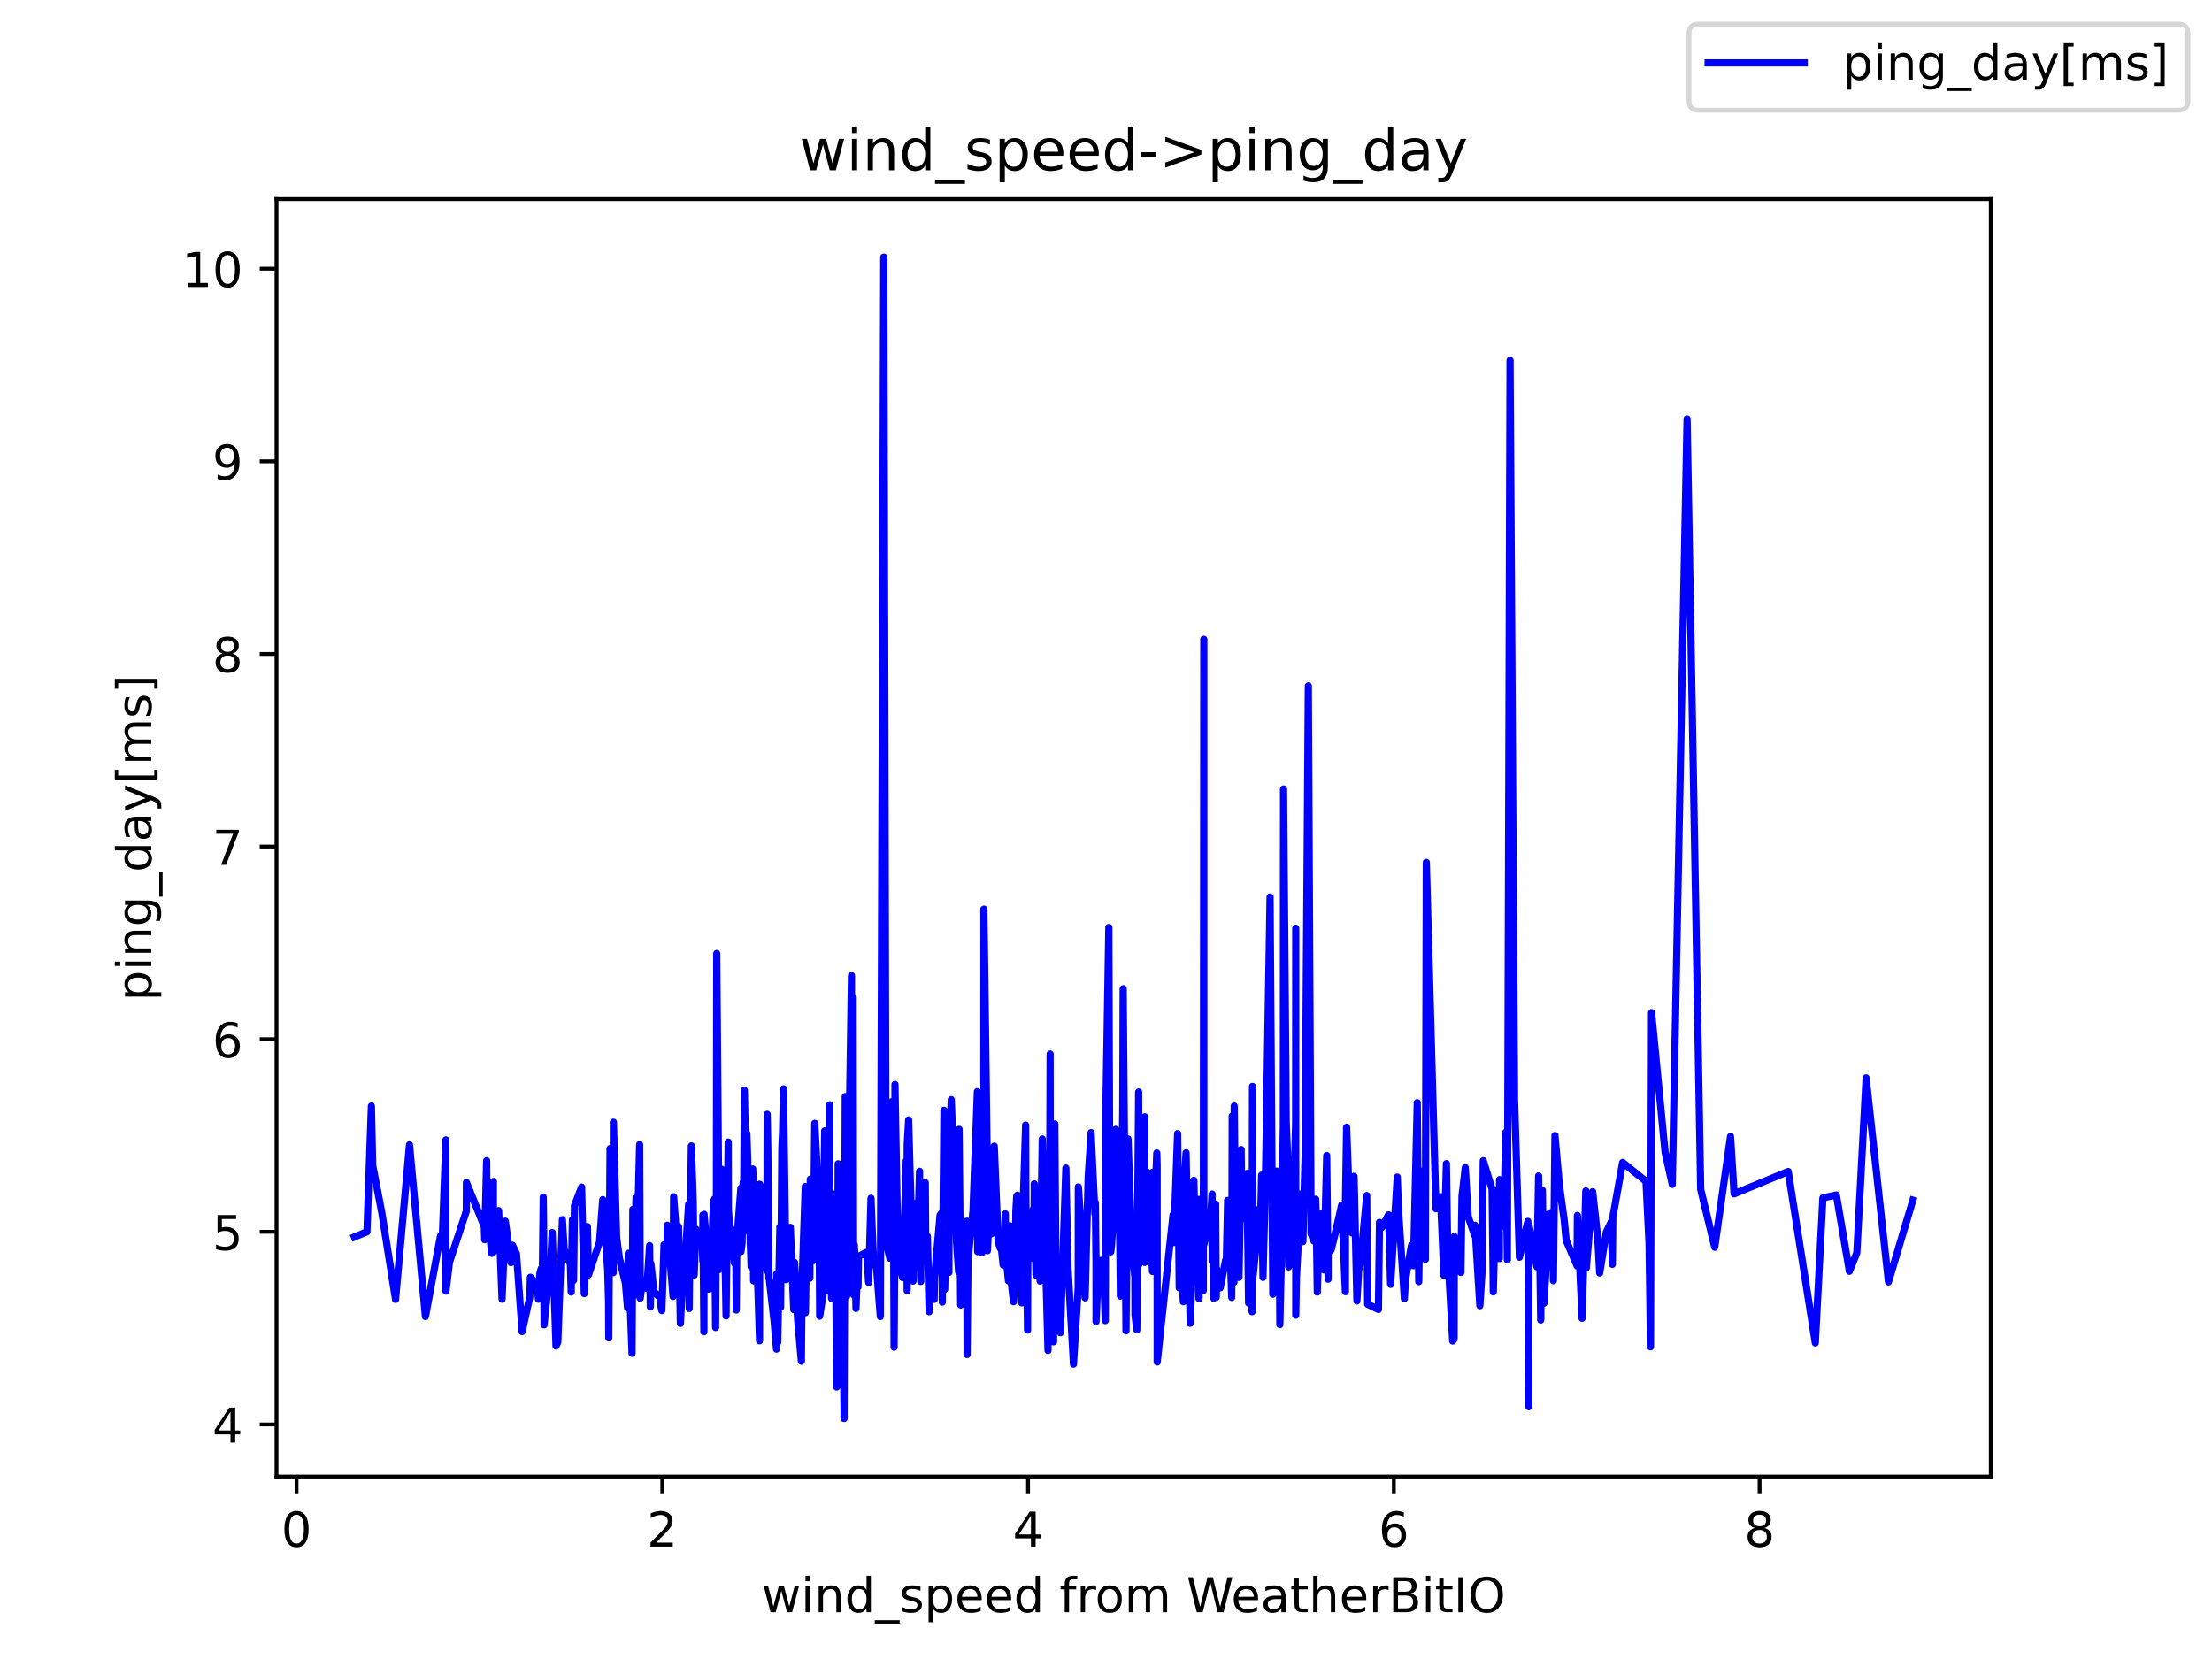 <?xml version="1.0" encoding="utf-8" standalone="no"?>
<!DOCTYPE svg PUBLIC "-//W3C//DTD SVG 1.1//EN"
  "http://www.w3.org/Graphics/SVG/1.1/DTD/svg11.dtd">
<!-- Created with matplotlib (https://matplotlib.org/) -->
<svg height="345.6pt" version="1.1" viewBox="0 0 460.8 345.6" width="460.8pt" xmlns="http://www.w3.org/2000/svg" xmlns:xlink="http://www.w3.org/1999/xlink">
 <defs>
  <style type="text/css">*{stroke-linecap:butt;stroke-linejoin:round;}</style>
 </defs>
 <g id="figure_1">
  <g id="patch_1">
   <path d="M 0 345.6 
L 460.8 345.6 
L 460.8 0 
L 0 0 
z
" style="fill:#ffffff;"/>
  </g>
  <g id="axes_1">
   <g id="patch_2">
    <path d="M 57.6 307.584 
L 414.72 307.584 
L 414.72 41.472 
L 57.6 41.472 
z
" style="fill:#ffffff;"/>
   </g>
   <g id="matplotlib.axis_1">
    <g id="xtick_1">
     <g id="line2d_1">
      <defs>
       <path d="M 0 0 
L 0 3.5 
" id="mf7d94a22fd" style="stroke:#000000;stroke-width:0.8;"/>
      </defs>
      <g>
       <use style="stroke:#000000;stroke-width:0.8;" x="61.773" xlink:href="#mf7d94a22fd" y="307.584"/>
      </g>
     </g>
     <g id="text_1">
      <!-- 0 -->
      <g transform="translate(58.592 322.182)scale(0.1 -0.1)">
       <defs>
        <path d="M 31.781 66.406 
Q 24.172 66.406 20.328 58.906 
Q 16.5 51.422 16.5 36.375 
Q 16.5 21.391 20.328 13.891 
Q 24.172 6.391 31.781 6.391 
Q 39.453 6.391 43.281 13.891 
Q 47.125 21.391 47.125 36.375 
Q 47.125 51.422 43.281 58.906 
Q 39.453 66.406 31.781 66.406 
z
M 31.781 74.219 
Q 44.047 74.219 50.516 64.516 
Q 56.984 54.828 56.984 36.375 
Q 56.984 17.969 50.516 8.266 
Q 44.047 -1.422 31.781 -1.422 
Q 19.531 -1.422 13.062 8.266 
Q 6.594 17.969 6.594 36.375 
Q 6.594 54.828 13.062 64.516 
Q 19.531 74.219 31.781 74.219 
z
" id="DejaVuSans-48"/>
       </defs>
       <use xlink:href="#DejaVuSans-48"/>
      </g>
     </g>
    </g>
    <g id="xtick_2">
     <g id="line2d_2">
      <g>
       <use style="stroke:#000000;stroke-width:0.8;" x="137.969" xlink:href="#mf7d94a22fd" y="307.584"/>
      </g>
     </g>
     <g id="text_2">
      <!-- 2 -->
      <g transform="translate(134.788 322.182)scale(0.1 -0.1)">
       <defs>
        <path d="M 19.188 8.297 
L 53.609 8.297 
L 53.609 0 
L 7.328 0 
L 7.328 8.297 
Q 12.938 14.109 22.625 23.891 
Q 32.328 33.688 34.812 36.531 
Q 39.547 41.844 41.422 45.531 
Q 43.312 49.219 43.312 52.781 
Q 43.312 58.594 39.234 62.25 
Q 35.156 65.922 28.609 65.922 
Q 23.969 65.922 18.812 64.312 
Q 13.672 62.703 7.812 59.422 
L 7.812 69.391 
Q 13.766 71.781 18.938 73 
Q 24.125 74.219 28.422 74.219 
Q 39.75 74.219 46.484 68.547 
Q 53.219 62.891 53.219 53.422 
Q 53.219 48.922 51.531 44.891 
Q 49.859 40.875 45.406 35.406 
Q 44.188 33.984 37.641 27.219 
Q 31.109 20.453 19.188 8.297 
z
" id="DejaVuSans-50"/>
       </defs>
       <use xlink:href="#DejaVuSans-50"/>
      </g>
     </g>
    </g>
    <g id="xtick_3">
     <g id="line2d_3">
      <g>
       <use style="stroke:#000000;stroke-width:0.8;" x="214.165" xlink:href="#mf7d94a22fd" y="307.584"/>
      </g>
     </g>
     <g id="text_3">
      <!-- 4 -->
      <g transform="translate(210.984 322.182)scale(0.1 -0.1)">
       <defs>
        <path d="M 37.797 64.312 
L 12.891 25.391 
L 37.797 25.391 
z
M 35.203 72.906 
L 47.609 72.906 
L 47.609 25.391 
L 58.016 25.391 
L 58.016 17.188 
L 47.609 17.188 
L 47.609 0 
L 37.797 0 
L 37.797 17.188 
L 4.891 17.188 
L 4.891 26.703 
z
" id="DejaVuSans-52"/>
       </defs>
       <use xlink:href="#DejaVuSans-52"/>
      </g>
     </g>
    </g>
    <g id="xtick_4">
     <g id="line2d_4">
      <g>
       <use style="stroke:#000000;stroke-width:0.8;" x="290.361" xlink:href="#mf7d94a22fd" y="307.584"/>
      </g>
     </g>
     <g id="text_4">
      <!-- 6 -->
      <g transform="translate(287.18 322.182)scale(0.1 -0.1)">
       <defs>
        <path d="M 33.016 40.375 
Q 26.375 40.375 22.484 35.828 
Q 18.609 31.297 18.609 23.391 
Q 18.609 15.531 22.484 10.953 
Q 26.375 6.391 33.016 6.391 
Q 39.656 6.391 43.531 10.953 
Q 47.406 15.531 47.406 23.391 
Q 47.406 31.297 43.531 35.828 
Q 39.656 40.375 33.016 40.375 
z
M 52.594 71.297 
L 52.594 62.312 
Q 48.875 64.062 45.094 64.984 
Q 41.312 65.922 37.594 65.922 
Q 27.828 65.922 22.672 59.328 
Q 17.531 52.734 16.797 39.406 
Q 19.672 43.656 24.016 45.922 
Q 28.375 48.188 33.594 48.188 
Q 44.578 48.188 50.953 41.516 
Q 57.328 34.859 57.328 23.391 
Q 57.328 12.156 50.688 5.359 
Q 44.047 -1.422 33.016 -1.422 
Q 20.359 -1.422 13.672 8.266 
Q 6.984 17.969 6.984 36.375 
Q 6.984 53.656 15.188 63.938 
Q 23.391 74.219 37.203 74.219 
Q 40.922 74.219 44.703 73.484 
Q 48.484 72.75 52.594 71.297 
z
" id="DejaVuSans-54"/>
       </defs>
       <use xlink:href="#DejaVuSans-54"/>
      </g>
     </g>
    </g>
    <g id="xtick_5">
     <g id="line2d_5">
      <g>
       <use style="stroke:#000000;stroke-width:0.8;" x="366.557" xlink:href="#mf7d94a22fd" y="307.584"/>
      </g>
     </g>
     <g id="text_5">
      <!-- 8 -->
      <g transform="translate(363.376 322.182)scale(0.1 -0.1)">
       <defs>
        <path d="M 31.781 34.625 
Q 24.75 34.625 20.719 30.859 
Q 16.703 27.094 16.703 20.516 
Q 16.703 13.922 20.719 10.156 
Q 24.75 6.391 31.781 6.391 
Q 38.812 6.391 42.859 10.172 
Q 46.922 13.969 46.922 20.516 
Q 46.922 27.094 42.891 30.859 
Q 38.875 34.625 31.781 34.625 
z
M 21.922 38.812 
Q 15.578 40.375 12.031 44.719 
Q 8.5 49.078 8.5 55.328 
Q 8.5 64.062 14.719 69.141 
Q 20.953 74.219 31.781 74.219 
Q 42.672 74.219 48.875 69.141 
Q 55.078 64.062 55.078 55.328 
Q 55.078 49.078 51.531 44.719 
Q 48 40.375 41.703 38.812 
Q 48.828 37.156 52.797 32.312 
Q 56.781 27.484 56.781 20.516 
Q 56.781 9.906 50.312 4.234 
Q 43.844 -1.422 31.781 -1.422 
Q 19.734 -1.422 13.25 4.234 
Q 6.781 9.906 6.781 20.516 
Q 6.781 27.484 10.781 32.312 
Q 14.797 37.156 21.922 38.812 
z
M 18.312 54.391 
Q 18.312 48.734 21.844 45.562 
Q 25.391 42.391 31.781 42.391 
Q 38.141 42.391 41.719 45.562 
Q 45.312 48.734 45.312 54.391 
Q 45.312 60.062 41.719 63.234 
Q 38.141 66.406 31.781 66.406 
Q 25.391 66.406 21.844 63.234 
Q 18.312 60.062 18.312 54.391 
z
" id="DejaVuSans-56"/>
       </defs>
       <use xlink:href="#DejaVuSans-56"/>
      </g>
     </g>
    </g>
    <g id="text_6">
     <!-- wind_speed from WeatherBitIO -->
     <g transform="translate(158.68 335.861)scale(0.1 -0.1)">
      <defs>
       <path d="M 4.203 54.688 
L 13.188 54.688 
L 24.422 12.016 
L 35.594 54.688 
L 46.188 54.688 
L 57.422 12.016 
L 68.609 54.688 
L 77.594 54.688 
L 63.281 0 
L 52.688 0 
L 40.922 44.828 
L 29.109 0 
L 18.5 0 
z
" id="DejaVuSans-119"/>
       <path d="M 9.422 54.688 
L 18.406 54.688 
L 18.406 0 
L 9.422 0 
z
M 9.422 75.984 
L 18.406 75.984 
L 18.406 64.594 
L 9.422 64.594 
z
" id="DejaVuSans-105"/>
       <path d="M 54.891 33.016 
L 54.891 0 
L 45.906 0 
L 45.906 32.719 
Q 45.906 40.484 42.875 44.328 
Q 39.844 48.188 33.797 48.188 
Q 26.516 48.188 22.312 43.547 
Q 18.109 38.922 18.109 30.906 
L 18.109 0 
L 9.078 0 
L 9.078 54.688 
L 18.109 54.688 
L 18.109 46.188 
Q 21.344 51.125 25.703 53.562 
Q 30.078 56 35.797 56 
Q 45.219 56 50.047 50.172 
Q 54.891 44.344 54.891 33.016 
z
" id="DejaVuSans-110"/>
       <path d="M 45.406 46.391 
L 45.406 75.984 
L 54.391 75.984 
L 54.391 0 
L 45.406 0 
L 45.406 8.203 
Q 42.578 3.328 38.25 0.953 
Q 33.938 -1.422 27.875 -1.422 
Q 17.969 -1.422 11.734 6.484 
Q 5.516 14.406 5.516 27.297 
Q 5.516 40.188 11.734 48.094 
Q 17.969 56 27.875 56 
Q 33.938 56 38.25 53.625 
Q 42.578 51.266 45.406 46.391 
z
M 14.797 27.297 
Q 14.797 17.391 18.875 11.75 
Q 22.953 6.109 30.078 6.109 
Q 37.203 6.109 41.297 11.75 
Q 45.406 17.391 45.406 27.297 
Q 45.406 37.203 41.297 42.844 
Q 37.203 48.484 30.078 48.484 
Q 22.953 48.484 18.875 42.844 
Q 14.797 37.203 14.797 27.297 
z
" id="DejaVuSans-100"/>
       <path d="M 50.984 -16.609 
L 50.984 -23.578 
L -0.984 -23.578 
L -0.984 -16.609 
z
" id="DejaVuSans-95"/>
       <path d="M 44.281 53.078 
L 44.281 44.578 
Q 40.484 46.531 36.375 47.5 
Q 32.281 48.484 27.875 48.484 
Q 21.188 48.484 17.844 46.438 
Q 14.5 44.391 14.5 40.281 
Q 14.5 37.156 16.891 35.375 
Q 19.281 33.594 26.516 31.984 
L 29.594 31.297 
Q 39.156 29.25 43.188 25.516 
Q 47.219 21.781 47.219 15.094 
Q 47.219 7.469 41.188 3.016 
Q 35.156 -1.422 24.609 -1.422 
Q 20.219 -1.422 15.453 -0.562 
Q 10.688 0.297 5.422 2 
L 5.422 11.281 
Q 10.406 8.688 15.234 7.391 
Q 20.062 6.109 24.812 6.109 
Q 31.156 6.109 34.562 8.281 
Q 37.984 10.453 37.984 14.406 
Q 37.984 18.062 35.516 20.016 
Q 33.062 21.969 24.703 23.781 
L 21.578 24.516 
Q 13.234 26.266 9.516 29.906 
Q 5.812 33.547 5.812 39.891 
Q 5.812 47.609 11.281 51.797 
Q 16.75 56 26.812 56 
Q 31.781 56 36.172 55.266 
Q 40.578 54.547 44.281 53.078 
z
" id="DejaVuSans-115"/>
       <path d="M 18.109 8.203 
L 18.109 -20.797 
L 9.078 -20.797 
L 9.078 54.688 
L 18.109 54.688 
L 18.109 46.391 
Q 20.953 51.266 25.266 53.625 
Q 29.594 56 35.594 56 
Q 45.562 56 51.781 48.094 
Q 58.016 40.188 58.016 27.297 
Q 58.016 14.406 51.781 6.484 
Q 45.562 -1.422 35.594 -1.422 
Q 29.594 -1.422 25.266 0.953 
Q 20.953 3.328 18.109 8.203 
z
M 48.688 27.297 
Q 48.688 37.203 44.609 42.844 
Q 40.531 48.484 33.406 48.484 
Q 26.266 48.484 22.188 42.844 
Q 18.109 37.203 18.109 27.297 
Q 18.109 17.391 22.188 11.75 
Q 26.266 6.109 33.406 6.109 
Q 40.531 6.109 44.609 11.75 
Q 48.688 17.391 48.688 27.297 
z
" id="DejaVuSans-112"/>
       <path d="M 56.203 29.594 
L 56.203 25.203 
L 14.891 25.203 
Q 15.484 15.922 20.484 11.062 
Q 25.484 6.203 34.422 6.203 
Q 39.594 6.203 44.453 7.469 
Q 49.312 8.734 54.109 11.281 
L 54.109 2.781 
Q 49.266 0.734 44.188 -0.344 
Q 39.109 -1.422 33.891 -1.422 
Q 20.797 -1.422 13.156 6.188 
Q 5.516 13.812 5.516 26.812 
Q 5.516 40.234 12.766 48.109 
Q 20.016 56 32.328 56 
Q 43.359 56 49.781 48.891 
Q 56.203 41.797 56.203 29.594 
z
M 47.219 32.234 
Q 47.125 39.594 43.094 43.984 
Q 39.062 48.391 32.422 48.391 
Q 24.906 48.391 20.391 44.141 
Q 15.875 39.891 15.188 32.172 
z
" id="DejaVuSans-101"/>
       <path id="DejaVuSans-32"/>
       <path d="M 37.109 75.984 
L 37.109 68.5 
L 28.516 68.5 
Q 23.688 68.5 21.797 66.547 
Q 19.922 64.594 19.922 59.516 
L 19.922 54.688 
L 34.719 54.688 
L 34.719 47.703 
L 19.922 47.703 
L 19.922 0 
L 10.891 0 
L 10.891 47.703 
L 2.297 47.703 
L 2.297 54.688 
L 10.891 54.688 
L 10.891 58.5 
Q 10.891 67.625 15.141 71.797 
Q 19.391 75.984 28.609 75.984 
z
" id="DejaVuSans-102"/>
       <path d="M 41.109 46.297 
Q 39.594 47.172 37.812 47.578 
Q 36.031 48 33.891 48 
Q 26.266 48 22.188 43.047 
Q 18.109 38.094 18.109 28.812 
L 18.109 0 
L 9.078 0 
L 9.078 54.688 
L 18.109 54.688 
L 18.109 46.188 
Q 20.953 51.172 25.484 53.578 
Q 30.031 56 36.531 56 
Q 37.453 56 38.578 55.875 
Q 39.703 55.766 41.062 55.516 
z
" id="DejaVuSans-114"/>
       <path d="M 30.609 48.391 
Q 23.391 48.391 19.188 42.75 
Q 14.984 37.109 14.984 27.297 
Q 14.984 17.484 19.156 11.844 
Q 23.344 6.203 30.609 6.203 
Q 37.797 6.203 41.984 11.859 
Q 46.188 17.531 46.188 27.297 
Q 46.188 37.016 41.984 42.703 
Q 37.797 48.391 30.609 48.391 
z
M 30.609 56 
Q 42.328 56 49.016 48.375 
Q 55.719 40.766 55.719 27.297 
Q 55.719 13.875 49.016 6.219 
Q 42.328 -1.422 30.609 -1.422 
Q 18.844 -1.422 12.172 6.219 
Q 5.516 13.875 5.516 27.297 
Q 5.516 40.766 12.172 48.375 
Q 18.844 56 30.609 56 
z
" id="DejaVuSans-111"/>
       <path d="M 52 44.188 
Q 55.375 50.25 60.062 53.125 
Q 64.75 56 71.094 56 
Q 79.641 56 84.281 50.016 
Q 88.922 44.047 88.922 33.016 
L 88.922 0 
L 79.891 0 
L 79.891 32.719 
Q 79.891 40.578 77.094 44.375 
Q 74.312 48.188 68.609 48.188 
Q 61.625 48.188 57.562 43.547 
Q 53.516 38.922 53.516 30.906 
L 53.516 0 
L 44.484 0 
L 44.484 32.719 
Q 44.484 40.625 41.703 44.406 
Q 38.922 48.188 33.109 48.188 
Q 26.219 48.188 22.156 43.531 
Q 18.109 38.875 18.109 30.906 
L 18.109 0 
L 9.078 0 
L 9.078 54.688 
L 18.109 54.688 
L 18.109 46.188 
Q 21.188 51.219 25.484 53.609 
Q 29.781 56 35.688 56 
Q 41.656 56 45.828 52.969 
Q 50 49.953 52 44.188 
z
" id="DejaVuSans-109"/>
       <path d="M 3.328 72.906 
L 13.281 72.906 
L 28.609 11.281 
L 43.891 72.906 
L 54.984 72.906 
L 70.312 11.281 
L 85.594 72.906 
L 95.609 72.906 
L 77.297 0 
L 64.891 0 
L 49.516 63.281 
L 33.984 0 
L 21.578 0 
z
" id="DejaVuSans-87"/>
       <path d="M 34.281 27.484 
Q 23.391 27.484 19.188 25 
Q 14.984 22.516 14.984 16.5 
Q 14.984 11.719 18.141 8.906 
Q 21.297 6.109 26.703 6.109 
Q 34.188 6.109 38.703 11.406 
Q 43.219 16.703 43.219 25.484 
L 43.219 27.484 
z
M 52.203 31.203 
L 52.203 0 
L 43.219 0 
L 43.219 8.297 
Q 40.141 3.328 35.547 0.953 
Q 30.953 -1.422 24.312 -1.422 
Q 15.922 -1.422 10.953 3.297 
Q 6 8.016 6 15.922 
Q 6 25.141 12.172 29.828 
Q 18.359 34.516 30.609 34.516 
L 43.219 34.516 
L 43.219 35.406 
Q 43.219 41.609 39.141 45 
Q 35.062 48.391 27.688 48.391 
Q 23 48.391 18.547 47.266 
Q 14.109 46.141 10.016 43.891 
L 10.016 52.203 
Q 14.938 54.109 19.578 55.047 
Q 24.219 56 28.609 56 
Q 40.484 56 46.344 49.844 
Q 52.203 43.703 52.203 31.203 
z
" id="DejaVuSans-97"/>
       <path d="M 18.312 70.219 
L 18.312 54.688 
L 36.812 54.688 
L 36.812 47.703 
L 18.312 47.703 
L 18.312 18.016 
Q 18.312 11.328 20.141 9.422 
Q 21.969 7.516 27.594 7.516 
L 36.812 7.516 
L 36.812 0 
L 27.594 0 
Q 17.188 0 13.234 3.875 
Q 9.281 7.766 9.281 18.016 
L 9.281 47.703 
L 2.688 47.703 
L 2.688 54.688 
L 9.281 54.688 
L 9.281 70.219 
z
" id="DejaVuSans-116"/>
       <path d="M 54.891 33.016 
L 54.891 0 
L 45.906 0 
L 45.906 32.719 
Q 45.906 40.484 42.875 44.328 
Q 39.844 48.188 33.797 48.188 
Q 26.516 48.188 22.312 43.547 
Q 18.109 38.922 18.109 30.906 
L 18.109 0 
L 9.078 0 
L 9.078 75.984 
L 18.109 75.984 
L 18.109 46.188 
Q 21.344 51.125 25.703 53.562 
Q 30.078 56 35.797 56 
Q 45.219 56 50.047 50.172 
Q 54.891 44.344 54.891 33.016 
z
" id="DejaVuSans-104"/>
       <path d="M 19.672 34.812 
L 19.672 8.109 
L 35.5 8.109 
Q 43.453 8.109 47.281 11.406 
Q 51.125 14.703 51.125 21.484 
Q 51.125 28.328 47.281 31.562 
Q 43.453 34.812 35.5 34.812 
z
M 19.672 64.797 
L 19.672 42.828 
L 34.281 42.828 
Q 41.5 42.828 45.031 45.531 
Q 48.578 48.25 48.578 53.812 
Q 48.578 59.328 45.031 62.062 
Q 41.5 64.797 34.281 64.797 
z
M 9.812 72.906 
L 35.016 72.906 
Q 46.297 72.906 52.391 68.219 
Q 58.5 63.531 58.5 54.891 
Q 58.5 48.188 55.375 44.234 
Q 52.25 40.281 46.188 39.312 
Q 53.469 37.75 57.5 32.781 
Q 61.531 27.828 61.531 20.406 
Q 61.531 10.641 54.891 5.312 
Q 48.25 0 35.984 0 
L 9.812 0 
z
" id="DejaVuSans-66"/>
       <path d="M 9.812 72.906 
L 19.672 72.906 
L 19.672 0 
L 9.812 0 
z
" id="DejaVuSans-73"/>
       <path d="M 39.406 66.219 
Q 28.656 66.219 22.328 58.203 
Q 16.016 50.203 16.016 36.375 
Q 16.016 22.609 22.328 14.594 
Q 28.656 6.594 39.406 6.594 
Q 50.141 6.594 56.422 14.594 
Q 62.703 22.609 62.703 36.375 
Q 62.703 50.203 56.422 58.203 
Q 50.141 66.219 39.406 66.219 
z
M 39.406 74.219 
Q 54.734 74.219 63.906 63.938 
Q 73.094 53.656 73.094 36.375 
Q 73.094 19.141 63.906 8.859 
Q 54.734 -1.422 39.406 -1.422 
Q 24.031 -1.422 14.812 8.828 
Q 5.609 19.094 5.609 36.375 
Q 5.609 53.656 14.812 63.938 
Q 24.031 74.219 39.406 74.219 
z
" id="DejaVuSans-79"/>
      </defs>
      <use xlink:href="#DejaVuSans-119"/>
      <use x="81.787" xlink:href="#DejaVuSans-105"/>
      <use x="109.57" xlink:href="#DejaVuSans-110"/>
      <use x="172.949" xlink:href="#DejaVuSans-100"/>
      <use x="236.426" xlink:href="#DejaVuSans-95"/>
      <use x="286.426" xlink:href="#DejaVuSans-115"/>
      <use x="338.525" xlink:href="#DejaVuSans-112"/>
      <use x="402.002" xlink:href="#DejaVuSans-101"/>
      <use x="463.525" xlink:href="#DejaVuSans-101"/>
      <use x="525.049" xlink:href="#DejaVuSans-100"/>
      <use x="588.525" xlink:href="#DejaVuSans-32"/>
      <use x="620.312" xlink:href="#DejaVuSans-102"/>
      <use x="655.518" xlink:href="#DejaVuSans-114"/>
      <use x="694.381" xlink:href="#DejaVuSans-111"/>
      <use x="755.562" xlink:href="#DejaVuSans-109"/>
      <use x="852.975" xlink:href="#DejaVuSans-32"/>
      <use x="884.762" xlink:href="#DejaVuSans-87"/>
      <use x="977.764" xlink:href="#DejaVuSans-101"/>
      <use x="1039.287" xlink:href="#DejaVuSans-97"/>
      <use x="1100.566" xlink:href="#DejaVuSans-116"/>
      <use x="1139.775" xlink:href="#DejaVuSans-104"/>
      <use x="1203.154" xlink:href="#DejaVuSans-101"/>
      <use x="1264.678" xlink:href="#DejaVuSans-114"/>
      <use x="1305.791" xlink:href="#DejaVuSans-66"/>
      <use x="1374.395" xlink:href="#DejaVuSans-105"/>
      <use x="1402.178" xlink:href="#DejaVuSans-116"/>
      <use x="1441.387" xlink:href="#DejaVuSans-73"/>
      <use x="1470.879" xlink:href="#DejaVuSans-79"/>
     </g>
    </g>
   </g>
   <g id="matplotlib.axis_2">
    <g id="ytick_1">
     <g id="line2d_6">
      <defs>
       <path d="M 0 0 
L -3.5 0 
" id="md7c3af4c40" style="stroke:#000000;stroke-width:0.8;"/>
      </defs>
      <g>
       <use style="stroke:#000000;stroke-width:0.8;" x="57.6" xlink:href="#md7c3af4c40" y="296.732"/>
      </g>
     </g>
     <g id="text_7">
      <!-- 4 -->
      <g transform="translate(44.237 300.531)scale(0.1 -0.1)">
       <use xlink:href="#DejaVuSans-52"/>
      </g>
     </g>
    </g>
    <g id="ytick_2">
     <g id="line2d_7">
      <g>
       <use style="stroke:#000000;stroke-width:0.8;" x="57.6" xlink:href="#md7c3af4c40" y="256.606"/>
      </g>
     </g>
     <g id="text_8">
      <!-- 5 -->
      <g transform="translate(44.237 260.405)scale(0.1 -0.1)">
       <defs>
        <path d="M 10.797 72.906 
L 49.516 72.906 
L 49.516 64.594 
L 19.828 64.594 
L 19.828 46.734 
Q 21.969 47.469 24.109 47.828 
Q 26.266 48.188 28.422 48.188 
Q 40.625 48.188 47.75 41.5 
Q 54.891 34.812 54.891 23.391 
Q 54.891 11.625 47.562 5.094 
Q 40.234 -1.422 26.906 -1.422 
Q 22.312 -1.422 17.547 -0.641 
Q 12.797 0.141 7.719 1.703 
L 7.719 11.625 
Q 12.109 9.234 16.797 8.062 
Q 21.484 6.891 26.703 6.891 
Q 35.156 6.891 40.078 11.328 
Q 45.016 15.766 45.016 23.391 
Q 45.016 31 40.078 35.438 
Q 35.156 39.891 26.703 39.891 
Q 22.75 39.891 18.812 39.016 
Q 14.891 38.141 10.797 36.281 
z
" id="DejaVuSans-53"/>
       </defs>
       <use xlink:href="#DejaVuSans-53"/>
      </g>
     </g>
    </g>
    <g id="ytick_3">
     <g id="line2d_8">
      <g>
       <use style="stroke:#000000;stroke-width:0.8;" x="57.6" xlink:href="#md7c3af4c40" y="216.48"/>
      </g>
     </g>
     <g id="text_9">
      <!-- 6 -->
      <g transform="translate(44.237 220.279)scale(0.1 -0.1)">
       <use xlink:href="#DejaVuSans-54"/>
      </g>
     </g>
    </g>
    <g id="ytick_4">
     <g id="line2d_9">
      <g>
       <use style="stroke:#000000;stroke-width:0.8;" x="57.6" xlink:href="#md7c3af4c40" y="176.354"/>
      </g>
     </g>
     <g id="text_10">
      <!-- 7 -->
      <g transform="translate(44.237 180.153)scale(0.1 -0.1)">
       <defs>
        <path d="M 8.203 72.906 
L 55.078 72.906 
L 55.078 68.703 
L 28.609 0 
L 18.312 0 
L 43.219 64.594 
L 8.203 64.594 
z
" id="DejaVuSans-55"/>
       </defs>
       <use xlink:href="#DejaVuSans-55"/>
      </g>
     </g>
    </g>
    <g id="ytick_5">
     <g id="line2d_10">
      <g>
       <use style="stroke:#000000;stroke-width:0.8;" x="57.6" xlink:href="#md7c3af4c40" y="136.228"/>
      </g>
     </g>
     <g id="text_11">
      <!-- 8 -->
      <g transform="translate(44.237 140.027)scale(0.1 -0.1)">
       <use xlink:href="#DejaVuSans-56"/>
      </g>
     </g>
    </g>
    <g id="ytick_6">
     <g id="line2d_11">
      <g>
       <use style="stroke:#000000;stroke-width:0.8;" x="57.6" xlink:href="#md7c3af4c40" y="96.102"/>
      </g>
     </g>
     <g id="text_12">
      <!-- 9 -->
      <g transform="translate(44.237 99.901)scale(0.1 -0.1)">
       <defs>
        <path d="M 10.984 1.516 
L 10.984 10.5 
Q 14.703 8.734 18.5 7.812 
Q 22.312 6.891 25.984 6.891 
Q 35.75 6.891 40.891 13.453 
Q 46.047 20.016 46.781 33.406 
Q 43.953 29.203 39.594 26.953 
Q 35.25 24.703 29.984 24.703 
Q 19.047 24.703 12.672 31.312 
Q 6.297 37.938 6.297 49.422 
Q 6.297 60.641 12.938 67.422 
Q 19.578 74.219 30.609 74.219 
Q 43.266 74.219 49.922 64.516 
Q 56.594 54.828 56.594 36.375 
Q 56.594 19.141 48.406 8.859 
Q 40.234 -1.422 26.422 -1.422 
Q 22.703 -1.422 18.891 -0.688 
Q 15.094 0.047 10.984 1.516 
z
M 30.609 32.422 
Q 37.25 32.422 41.125 36.953 
Q 45.016 41.5 45.016 49.422 
Q 45.016 57.281 41.125 61.844 
Q 37.25 66.406 30.609 66.406 
Q 23.969 66.406 20.094 61.844 
Q 16.219 57.281 16.219 49.422 
Q 16.219 41.5 20.094 36.953 
Q 23.969 32.422 30.609 32.422 
z
" id="DejaVuSans-57"/>
       </defs>
       <use xlink:href="#DejaVuSans-57"/>
      </g>
     </g>
    </g>
    <g id="ytick_7">
     <g id="line2d_12">
      <g>
       <use style="stroke:#000000;stroke-width:0.8;" x="57.6" xlink:href="#md7c3af4c40" y="55.976"/>
      </g>
     </g>
     <g id="text_13">
      <!-- 10 -->
      <g transform="translate(37.875 59.775)scale(0.1 -0.1)">
       <defs>
        <path d="M 12.406 8.297 
L 28.516 8.297 
L 28.516 63.922 
L 10.984 60.406 
L 10.984 69.391 
L 28.422 72.906 
L 38.281 72.906 
L 38.281 8.297 
L 54.391 8.297 
L 54.391 0 
L 12.406 0 
z
" id="DejaVuSans-49"/>
       </defs>
       <use xlink:href="#DejaVuSans-49"/>
       <use x="63.623" xlink:href="#DejaVuSans-48"/>
      </g>
     </g>
    </g>
    <g id="text_14">
     <!-- ping_day[ms] -->
     <g transform="translate(31.517 208.508)rotate(-90)scale(0.1 -0.1)">
      <defs>
       <path d="M 45.406 27.984 
Q 45.406 37.75 41.375 43.109 
Q 37.359 48.484 30.078 48.484 
Q 22.859 48.484 18.828 43.109 
Q 14.797 37.75 14.797 27.984 
Q 14.797 18.266 18.828 12.891 
Q 22.859 7.516 30.078 7.516 
Q 37.359 7.516 41.375 12.891 
Q 45.406 18.266 45.406 27.984 
z
M 54.391 6.781 
Q 54.391 -7.172 48.188 -13.984 
Q 42 -20.797 29.203 -20.797 
Q 24.469 -20.797 20.266 -20.094 
Q 16.062 -19.391 12.109 -17.922 
L 12.109 -9.188 
Q 16.062 -11.328 19.922 -12.344 
Q 23.781 -13.375 27.781 -13.375 
Q 36.625 -13.375 41.016 -8.766 
Q 45.406 -4.156 45.406 5.172 
L 45.406 9.625 
Q 42.625 4.781 38.281 2.391 
Q 33.938 0 27.875 0 
Q 17.828 0 11.672 7.656 
Q 5.516 15.328 5.516 27.984 
Q 5.516 40.672 11.672 48.328 
Q 17.828 56 27.875 56 
Q 33.938 56 38.281 53.609 
Q 42.625 51.219 45.406 46.391 
L 45.406 54.688 
L 54.391 54.688 
z
" id="DejaVuSans-103"/>
       <path d="M 32.172 -5.078 
Q 28.375 -14.844 24.75 -17.812 
Q 21.141 -20.797 15.094 -20.797 
L 7.906 -20.797 
L 7.906 -13.281 
L 13.188 -13.281 
Q 16.891 -13.281 18.938 -11.516 
Q 21 -9.766 23.484 -3.219 
L 25.094 0.875 
L 2.984 54.688 
L 12.5 54.688 
L 29.594 11.922 
L 46.688 54.688 
L 56.203 54.688 
z
" id="DejaVuSans-121"/>
       <path d="M 8.594 75.984 
L 29.297 75.984 
L 29.297 69 
L 17.578 69 
L 17.578 -6.203 
L 29.297 -6.203 
L 29.297 -13.188 
L 8.594 -13.188 
z
" id="DejaVuSans-91"/>
       <path d="M 30.422 75.984 
L 30.422 -13.188 
L 9.719 -13.188 
L 9.719 -6.203 
L 21.391 -6.203 
L 21.391 69 
L 9.719 69 
L 9.719 75.984 
z
" id="DejaVuSans-93"/>
      </defs>
      <use xlink:href="#DejaVuSans-112"/>
      <use x="63.477" xlink:href="#DejaVuSans-105"/>
      <use x="91.26" xlink:href="#DejaVuSans-110"/>
      <use x="154.639" xlink:href="#DejaVuSans-103"/>
      <use x="218.115" xlink:href="#DejaVuSans-95"/>
      <use x="268.115" xlink:href="#DejaVuSans-100"/>
      <use x="331.592" xlink:href="#DejaVuSans-97"/>
      <use x="392.871" xlink:href="#DejaVuSans-121"/>
      <use x="452.051" xlink:href="#DejaVuSans-91"/>
      <use x="491.064" xlink:href="#DejaVuSans-109"/>
      <use x="588.477" xlink:href="#DejaVuSans-115"/>
      <use x="640.576" xlink:href="#DejaVuSans-93"/>
     </g>
    </g>
   </g>
   <g id="line2d_13">
    <path clip-path="url(#p388c6fd50d)" d="M 73.833 257.689 
L 76.437 256.606 
L 77.368 230.404 
L 77.637 242.762 
L 79.516 252.513 
L 82.398 270.69 
L 85.303 238.469 
L 88.625 274.261 
L 91.757 257.489 
L 92.12 258.371 
L 92.885 237.466 
L 92.903 268.965 
L 93.632 262.946 
L 97.142 252.312 
L 97.167 246.334 
L 100.885 255.522 
L 100.97 258.251 
L 101.375 241.799 
L 101.431 251.63 
L 102.426 261.1 
L 102.779 246.133 
L 102.782 260.819 
L 103.143 253.316 
L 103.818 254.439 
L 103.874 252.192 
L 104.585 270.65 
L 105.263 254.399 
L 106.449 263.026 
L 106.76 259.415 
L 107.592 261.18 
L 108.764 277.391 
L 110.362 270.209 
L 110.489 266.076 
L 111.859 267.56 
L 112.17 270.65 
L 112.475 265.193 
L 112.751 264.27 
L 112.965 267.239 
L 113.165 249.383 
L 113.233 254.439 
L 113.348 275.987 
L 114.76 261.902 
L 115.039 256.766 
L 115.823 280.401 
L 116.204 279.598 
L 117.162 254.078 
L 117.515 260.257 
L 118.822 263.387 
L 118.99 269.165 
L 119.241 254.078 
L 119.488 266.718 
L 119.668 251.189 
L 121.159 247.297 
L 121.71 269.486 
L 122.372 255.522 
L 122.591 265.594 
L 124.891 258.773 
L 125.562 249.905 
L 126.597 264.631 
L 126.785 271.372 
L 126.82 278.715 
L 127.086 239.271 
L 127.241 243.164 
L 127.75 265.113 
L 127.788 233.774 
L 128.459 257.85 
L 129.035 262.103 
L 130.283 267.32 
L 130.732 272.496 
L 130.884 261.1 
L 131.669 281.925 
L 131.835 251.951 
L 131.851 267.4 
L 132.04 269.928 
L 132.463 250.507 
L 132.511 249.383 
L 132.516 268.523 
L 133.243 238.429 
L 133.379 270.449 
L 133.737 267.44 
L 134.092 266.758 
L 134.296 267.962 
L 134.742 268.403 
L 135.328 259.495 
L 135.475 272.255 
L 135.591 263.227 
L 136.229 269.085 
L 137.631 270.449 
L 137.664 272.014 
L 137.876 273.017 
L 138.338 259.294 
L 138.926 263.106 
L 139.018 255.242 
L 140.21 270.088 
L 140.332 249.303 
L 141.219 261.22 
L 141.342 255.522 
L 141.736 275.706 
L 142.445 262.264 
L 142.667 262.986 
L 143.458 250.828 
L 143.573 272.576 
L 143.613 268.363 
L 144.031 238.71 
L 144.404 249.905 
L 144.603 265.634 
L 144.956 256.044 
L 146.088 258.853 
L 146.322 260.137 
L 146.415 262.705 
L 146.426 253.115 
L 146.64 277.431 
L 146.645 271.011 
L 146.671 252.954 
L 147.167 258.773 
L 147.712 268.563 
L 147.741 261.501 
L 147.949 267.159 
L 148.64 250.186 
L 148.66 265.072 
L 148.841 249.784 
L 149.073 276.549 
L 149.21 256.485 
L 149.225 264.31 
L 149.313 198.624 
L 149.84 264.471 
L 149.957 245.571 
L 150.298 243.565 
L 150.344 258.933 
L 150.742 261.541 
L 150.899 252.914 
L 151.252 274.141 
L 151.7 237.907 
L 151.75 258.572 
L 151.782 252.513 
L 152.487 261.501 
L 152.691 259.736 
L 152.979 263.106 
L 153.257 257.77 
L 153.383 272.897 
L 153.512 255.924 
L 153.558 257.529 
L 154.34 247.537 
L 154.348 260.739 
L 154.579 259.094 
L 154.815 246.293 
L 154.876 256.606 
L 155.065 227.113 
L 155.5 247.658 
L 155.586 236.101 
L 156.475 263.909 
L 156.81 243.525 
L 156.843 244.889 
L 156.991 266.838 
L 157.74 263.949 
L 158.223 279.317 
L 158.266 246.695 
L 159.762 264.711 
L 159.813 232.129 
L 159.953 239.472 
L 160.166 266.276 
L 160.247 266.437 
L 161.251 275.184 
L 161.75 281.043 
L 161.814 265.353 
L 161.841 267.44 
L 162.014 279.638 
L 162.464 255.603 
L 162.615 272.335 
L 162.875 239.271 
L 163.024 235.74 
L 163.218 226.832 
L 163.745 266.597 
L 164.438 261.461 
L 164.457 262.424 
L 164.638 255.683 
L 165.348 272.817 
L 165.523 262.986 
L 166.149 274.743 
L 166.937 283.571 
L 167.088 267.079 
L 167.752 247.176 
L 167.786 273.459 
L 168.154 251.51 
L 168.424 255.643 
L 168.704 266.276 
L 168.806 245.651 
L 169.422 262.625 
L 169.73 234.015 
L 170.31 244.929 
L 170.317 260.458 
L 170.639 253.436 
L 170.75 274.181 
L 171.447 269.847 
L 171.795 235.58 
L 172.213 268.804 
L 172.333 258.412 
L 172.783 259.254 
L 172.841 230.163 
L 172.845 245.651 
L 173.229 270.489 
L 173.291 252.714 
L 173.345 267.761 
L 173.439 250.627 
L 173.492 269.085 
L 173.493 248.741 
L 173.535 264.992 
L 173.972 270.048 
L 173.986 250.507 
L 174.289 288.947 
L 174.375 262.825 
L 174.506 272.335 
L 174.608 242.441 
L 174.849 246.414 
L 174.874 250.426 
L 175.043 259.174 
L 175.585 268.082 
L 175.842 295.488 
L 176.081 228.437 
L 176.144 265.474 
L 176.375 270.008 
L 177.383 203.238 
L 177.393 243.083 
L 177.569 247.979 
L 177.727 207.772 
L 177.817 269.727 
L 177.966 259.334 
L 178.104 261.822 
L 178.319 272.576 
L 178.62 264.912 
L 178.747 268.082 
L 178.843 261.742 
L 180.558 260.859 
L 180.954 267.159 
L 181.447 249.624 
L 181.995 263.427 
L 182.413 263.187 
L 182.611 264.23 
L 183.389 274.261 
L 184.106 53.568 
L 184.592 258.893 
L 185.374 262.103 
L 185.528 231.206 
L 185.698 260.819 
L 185.749 229.521 
L 186.113 245.21 
L 186.257 280.641 
L 186.414 257.368 
L 186.438 225.909 
L 187.075 262.143 
L 188.028 266.156 
L 188.794 241.759 
L 188.974 268.844 
L 188.981 238.549 
L 189.284 233.293 
L 190.205 266.878 
L 190.514 251.028 
L 190.668 258.091 
L 191.115 250.467 
L 191.229 256.205 
L 191.556 244.006 
L 191.588 257.168 
L 191.802 266.958 
L 191.827 257.729 
L 192.191 253.436 
L 192.307 260.498 
L 192.747 246.374 
L 192.87 262.986 
L 192.893 261.06 
L 193.102 263.146 
L 193.196 257.569 
L 193.551 273.258 
L 193.66 266.878 
L 194.606 270.69 
L 194.667 266.236 
L 195.84 253.115 
L 196.185 252.673 
L 196.298 271.252 
L 196.643 231.286 
L 196.793 268.604 
L 196.923 262.946 
L 197.671 265.072 
L 197.761 239.231 
L 198.169 229.079 
L 199.28 259.013 
L 199.695 264.952 
L 199.805 235.259 
L 200.126 271.854 
L 200.327 263.869 
L 200.499 269.888 
L 200.796 270.329 
L 200.811 261.541 
L 201.392 254.399 
L 201.462 282.166 
L 201.652 262.344 
L 202.687 252.272 
L 203.606 227.394 
L 203.666 260.739 
L 203.898 257.489 
L 204.232 237.105 
L 204.535 260.98 
L 204.96 241.358 
L 204.968 189.395 
L 205.686 243.766 
L 205.702 260.538 
L 206.242 248.581 
L 206.47 257.047 
L 207.121 238.75 
L 207.934 258.692 
L 208.363 260.017 
L 208.594 259.896 
L 208.966 263.508 
L 209.436 252.874 
L 209.444 260.739 
L 210.083 266.838 
L 210.408 255.362 
L 210.719 267.681 
L 211.129 271.172 
L 211.558 265.995 
L 211.616 252.393 
L 211.802 249.183 
L 211.845 261.26 
L 211.941 248.982 
L 212.25 267.52 
L 212.352 257.448 
L 212.828 249.102 
L 212.853 271.412 
L 213.19 249.584 
L 213.657 234.376 
L 213.703 249.263 
L 214.057 277.07 
L 214.105 261.742 
L 215.254 251.871 
L 215.407 262.264 
L 215.457 246.614 
L 215.81 265.634 
L 216.296 262.023 
L 216.678 266.878 
L 217.124 237.265 
L 218.316 281.324 
L 218.537 246.334 
L 218.651 258.733 
L 218.758 219.569 
L 218.812 261.943 
L 219.475 279.518 
L 219.494 255.763 
L 219.495 257.408 
L 219.685 259.615 
L 219.743 234.135 
L 219.988 269.807 
L 220.899 277.632 
L 222.039 243.324 
L 222.473 263.829 
L 223.623 284.172 
L 224.607 268.323 
L 224.641 247.256 
L 225.464 259.013 
L 226.05 270.369 
L 226.69 245.17 
L 227.292 235.941 
L 228.092 252.834 
L 228.187 250.547 
L 228.315 262.745 
L 228.327 275.305 
L 228.76 265.233 
L 229.454 262.545 
L 229.849 264.43 
L 230.248 275.104 
L 230.36 231.728 
L 230.989 193.207 
L 231.144 238.228 
L 231.388 260.779 
L 231.54 259.495 
L 231.811 255.563 
L 232.398 235.259 
L 233.183 250.988 
L 233.402 270.008 
L 233.89 231.086 
L 233.977 205.967 
L 234.564 277.231 
L 234.988 237.265 
L 235.469 251.269 
L 235.698 259.214 
L 236.42 266.076 
L 236.436 273.9 
L 236.82 277.03 
L 237.197 227.474 
L 237.279 263.387 
L 237.405 241.679 
L 238.401 262.705 
L 238.486 232.651 
L 238.496 262.986 
L 238.96 244.167 
L 239.155 249.784 
L 240.092 264.872 
L 240.126 244.207 
L 240.82 244.207 
L 240.983 240.194 
L 241.052 242.602 
L 241.067 283.731 
L 244.369 253.075 
L 244.484 258.853 
L 245.318 236.142 
L 245.657 268.283 
L 246.002 261.421 
L 246.503 271.172 
L 246.553 248.902 
L 247.081 240.154 
L 247.571 266.236 
L 247.744 266.477 
L 247.935 275.666 
L 248.699 257.087 
L 248.707 245.892 
L 249.195 267.159 
L 249.722 249.865 
L 249.772 270.53 
L 250.208 253.316 
L 250.35 268.162 
L 250.52 257.087 
L 250.676 268.844 
L 250.778 133.178 
L 250.782 251.991 
L 250.801 259.254 
L 252.187 253.596 
L 252.504 248.741 
L 252.52 262.785 
L 252.667 253.958 
L 252.853 270.449 
L 252.923 257.328 
L 253.246 250.828 
L 253.362 270.249 
L 253.46 264.35 
L 254.187 268.283 
L 255.322 262.504 
L 255.482 262.545 
L 255.737 250.065 
L 256.096 261.983 
L 256.192 258.251 
L 256.591 270.289 
L 256.695 232.49 
L 256.75 260.378 
L 256.803 256.766 
L 257.05 267.119 
L 257.115 230.404 
L 257.435 262.223 
L 257.451 251.109 
L 257.674 252.192 
L 258.108 266.116 
L 258.555 239.472 
L 258.718 253.877 
L 259.212 246.895 
L 259.437 251.55 
L 259.819 244.448 
L 259.83 250.587 
L 260.107 271.452 
L 260.122 250.266 
L 260.495 267.761 
L 260.836 273.258 
L 260.92 226.311 
L 261.055 265.755 
L 262.405 251.791 
L 262.652 252.352 
L 262.814 244.809 
L 263.101 266.116 
L 263.615 245.812 
L 264.578 186.867 
L 265.148 269.607 
L 265.256 253.235 
L 265.349 264.15 
L 265.585 257.609 
L 265.878 264.069 
L 265.971 243.966 
L 266.127 262.103 
L 266.487 256.887 
L 266.616 275.947 
L 267.008 258.331 
L 267.344 234.015 
L 267.386 164.356 
L 267.948 233.935 
L 268.352 244.046 
L 268.441 263.909 
L 268.51 262.825 
L 269.376 263.026 
L 269.451 251.51 
L 269.906 234.055 
L 269.927 193.367 
L 269.929 273.98 
L 270.072 265.915 
L 270.077 265.995 
L 271.015 248.741 
L 271.284 251.67 
L 271.412 258.652 
L 271.873 240.917 
L 272.549 142.889 
L 273.123 257.007 
L 273.717 258.532 
L 274.078 249.825 
L 274.194 253.476 
L 274.418 269.165 
L 274.751 256.887 
L 275.074 258.572 
L 275.26 252.874 
L 275.799 264.551 
L 276.376 240.716 
L 276.666 266.477 
L 276.678 260.899 
L 277.298 260.378 
L 278.319 256.245 
L 279.483 251.068 
L 280.27 269.085 
L 280.287 250.025 
L 280.527 234.817 
L 281.271 255.201 
L 281.684 256.847 
L 282.075 245.05 
L 282.67 271.011 
L 283.033 264.591 
L 283.391 263.187 
L 284.709 249.062 
L 284.909 271.693 
L 287.153 272.777 
L 287.373 254.64 
L 287.789 255.763 
L 289.267 253.075 
L 289.693 267.56 
L 291.072 245.21 
L 291.337 252.232 
L 292.556 270.53 
L 292.79 266.517 
L 294.025 259.495 
L 294.443 263.668 
L 295.241 229.721 
L 295.552 266.998 
L 295.663 260.338 
L 295.713 243.846 
L 296.79 244.969 
L 296.925 262.344 
L 297.13 179.644 
L 299.136 251.791 
L 300.077 249.303 
L 300.785 265.674 
L 300.953 255.282 
L 301.316 242.401 
L 301.593 261.26 
L 302.619 279.357 
L 302.921 278.956 
L 302.958 257.569 
L 304.33 265.072 
L 304.56 249.183 
L 305.244 243.244 
L 305.855 253.476 
L 307.185 257.328 
L 307.244 255.242 
L 308.28 272.014 
L 308.727 265.072 
L 308.988 241.799 
L 310.834 247.738 
L 311.081 269.125 
L 311.3 260.699 
L 311.947 247.858 
L 312.337 262.183 
L 312.381 245.732 
L 313.258 255.402 
L 313.658 235.901 
L 314.008 262.464 
L 314.571 75.076 
L 315.51 229.12 
L 316.518 261.902 
L 318.284 254.439 
L 318.474 293.04 
L 318.519 255.242 
L 320.18 263.909 
L 320.515 244.969 
L 320.96 274.984 
L 321.293 247.939 
L 321.644 271.493 
L 322.72 252.834 
L 323.373 252.473 
L 323.605 266.798 
L 323.924 236.543 
L 324.843 246.895 
L 325.837 254.038 
L 326.263 258.412 
L 328.533 263.708 
L 328.598 253.195 
L 329.576 274.622 
L 330.357 248.099 
L 330.462 264.109 
L 331.775 248.26 
L 332.855 258.05 
L 333.242 265.193 
L 334.623 256.646 
L 335.705 254.439 
L 335.883 263.387 
L 335.979 253.556 
L 338.023 242.16 
L 342.892 246.093 
L 343.532 259.094 
L 343.827 280.561 
L 344.053 210.942 
L 346.863 239.994 
L 348.365 246.735 
L 351.447 87.274 
L 354.284 247.778 
L 357.209 259.816 
L 360.498 236.743 
L 361.25 248.701 
L 372.514 244.046 
L 378.163 279.759 
L 379.74 249.544 
L 382.544 248.942 
L 385.263 264.832 
L 386.809 260.98 
L 388.742 224.545 
L 393.403 267.039 
L 398.487 250.025 
L 398.487 250.025 
" style="fill:none;stroke:#0000ff;stroke-linecap:square;stroke-width:1.5;"/>
   </g>
   <g id="patch_3">
    <path d="M 57.6 307.584 
L 57.6 41.472 
" style="fill:none;stroke:#000000;stroke-linecap:square;stroke-linejoin:miter;stroke-width:0.8;"/>
   </g>
   <g id="patch_4">
    <path d="M 414.72 307.584 
L 414.72 41.472 
" style="fill:none;stroke:#000000;stroke-linecap:square;stroke-linejoin:miter;stroke-width:0.8;"/>
   </g>
   <g id="patch_5">
    <path d="M 57.6 307.584 
L 414.72 307.584 
" style="fill:none;stroke:#000000;stroke-linecap:square;stroke-linejoin:miter;stroke-width:0.8;"/>
   </g>
   <g id="patch_6">
    <path d="M 57.6 41.472 
L 414.72 41.472 
" style="fill:none;stroke:#000000;stroke-linecap:square;stroke-linejoin:miter;stroke-width:0.8;"/>
   </g>
   <g id="text_15">
    <!-- wind_speed-&gt;ping_day -->
    <g transform="translate(166.53 35.472)scale(0.12 -0.12)">
     <defs>
      <path d="M 4.891 31.391 
L 31.203 31.391 
L 31.203 23.391 
L 4.891 23.391 
z
" id="DejaVuSans-45"/>
      <path d="M 10.594 49.219 
L 10.594 58.109 
L 73.188 35.406 
L 73.188 27.297 
L 10.594 4.594 
L 10.594 13.484 
L 60.891 31.297 
z
" id="DejaVuSans-62"/>
     </defs>
     <use xlink:href="#DejaVuSans-119"/>
     <use x="81.787" xlink:href="#DejaVuSans-105"/>
     <use x="109.57" xlink:href="#DejaVuSans-110"/>
     <use x="172.949" xlink:href="#DejaVuSans-100"/>
     <use x="236.426" xlink:href="#DejaVuSans-95"/>
     <use x="286.426" xlink:href="#DejaVuSans-115"/>
     <use x="338.525" xlink:href="#DejaVuSans-112"/>
     <use x="402.002" xlink:href="#DejaVuSans-101"/>
     <use x="463.525" xlink:href="#DejaVuSans-101"/>
     <use x="525.049" xlink:href="#DejaVuSans-100"/>
     <use x="588.525" xlink:href="#DejaVuSans-45"/>
     <use x="624.609" xlink:href="#DejaVuSans-62"/>
     <use x="708.398" xlink:href="#DejaVuSans-112"/>
     <use x="771.875" xlink:href="#DejaVuSans-105"/>
     <use x="799.658" xlink:href="#DejaVuSans-110"/>
     <use x="863.037" xlink:href="#DejaVuSans-103"/>
     <use x="926.514" xlink:href="#DejaVuSans-95"/>
     <use x="976.514" xlink:href="#DejaVuSans-100"/>
     <use x="1039.99" xlink:href="#DejaVuSans-97"/>
     <use x="1101.27" xlink:href="#DejaVuSans-121"/>
    </g>
   </g>
  </g>
  <g id="legend_1">
   <g id="patch_7">
    <path d="M 353.839 22.956 
L 453.8 22.956 
Q 455.8 22.956 455.8 20.956 
L 455.8 7 
Q 455.8 5 453.8 5 
L 353.839 5 
Q 351.839 5 351.839 7 
L 351.839 20.956 
Q 351.839 22.956 353.839 22.956 
z
" style="fill:#ffffff;opacity:0.8;stroke:#cccccc;stroke-linejoin:miter;"/>
   </g>
   <g id="line2d_14">
    <path d="M 355.839 13.098 
L 375.839 13.098 
" style="fill:none;stroke:#0000ff;stroke-linecap:square;stroke-width:1.5;"/>
   </g>
   <g id="line2d_15"/>
   <g id="text_16">
    <!-- ping_day[ms] -->
    <g transform="translate(383.839 16.598)scale(0.1 -0.1)">
     <use xlink:href="#DejaVuSans-112"/>
     <use x="63.477" xlink:href="#DejaVuSans-105"/>
     <use x="91.26" xlink:href="#DejaVuSans-110"/>
     <use x="154.639" xlink:href="#DejaVuSans-103"/>
     <use x="218.115" xlink:href="#DejaVuSans-95"/>
     <use x="268.115" xlink:href="#DejaVuSans-100"/>
     <use x="331.592" xlink:href="#DejaVuSans-97"/>
     <use x="392.871" xlink:href="#DejaVuSans-121"/>
     <use x="452.051" xlink:href="#DejaVuSans-91"/>
     <use x="491.064" xlink:href="#DejaVuSans-109"/>
     <use x="588.477" xlink:href="#DejaVuSans-115"/>
     <use x="640.576" xlink:href="#DejaVuSans-93"/>
    </g>
   </g>
  </g>
 </g>
 <defs>
  <clipPath id="p388c6fd50d">
   <rect height="266.112" width="357.12" x="57.6" y="41.472"/>
  </clipPath>
 </defs>
</svg>
